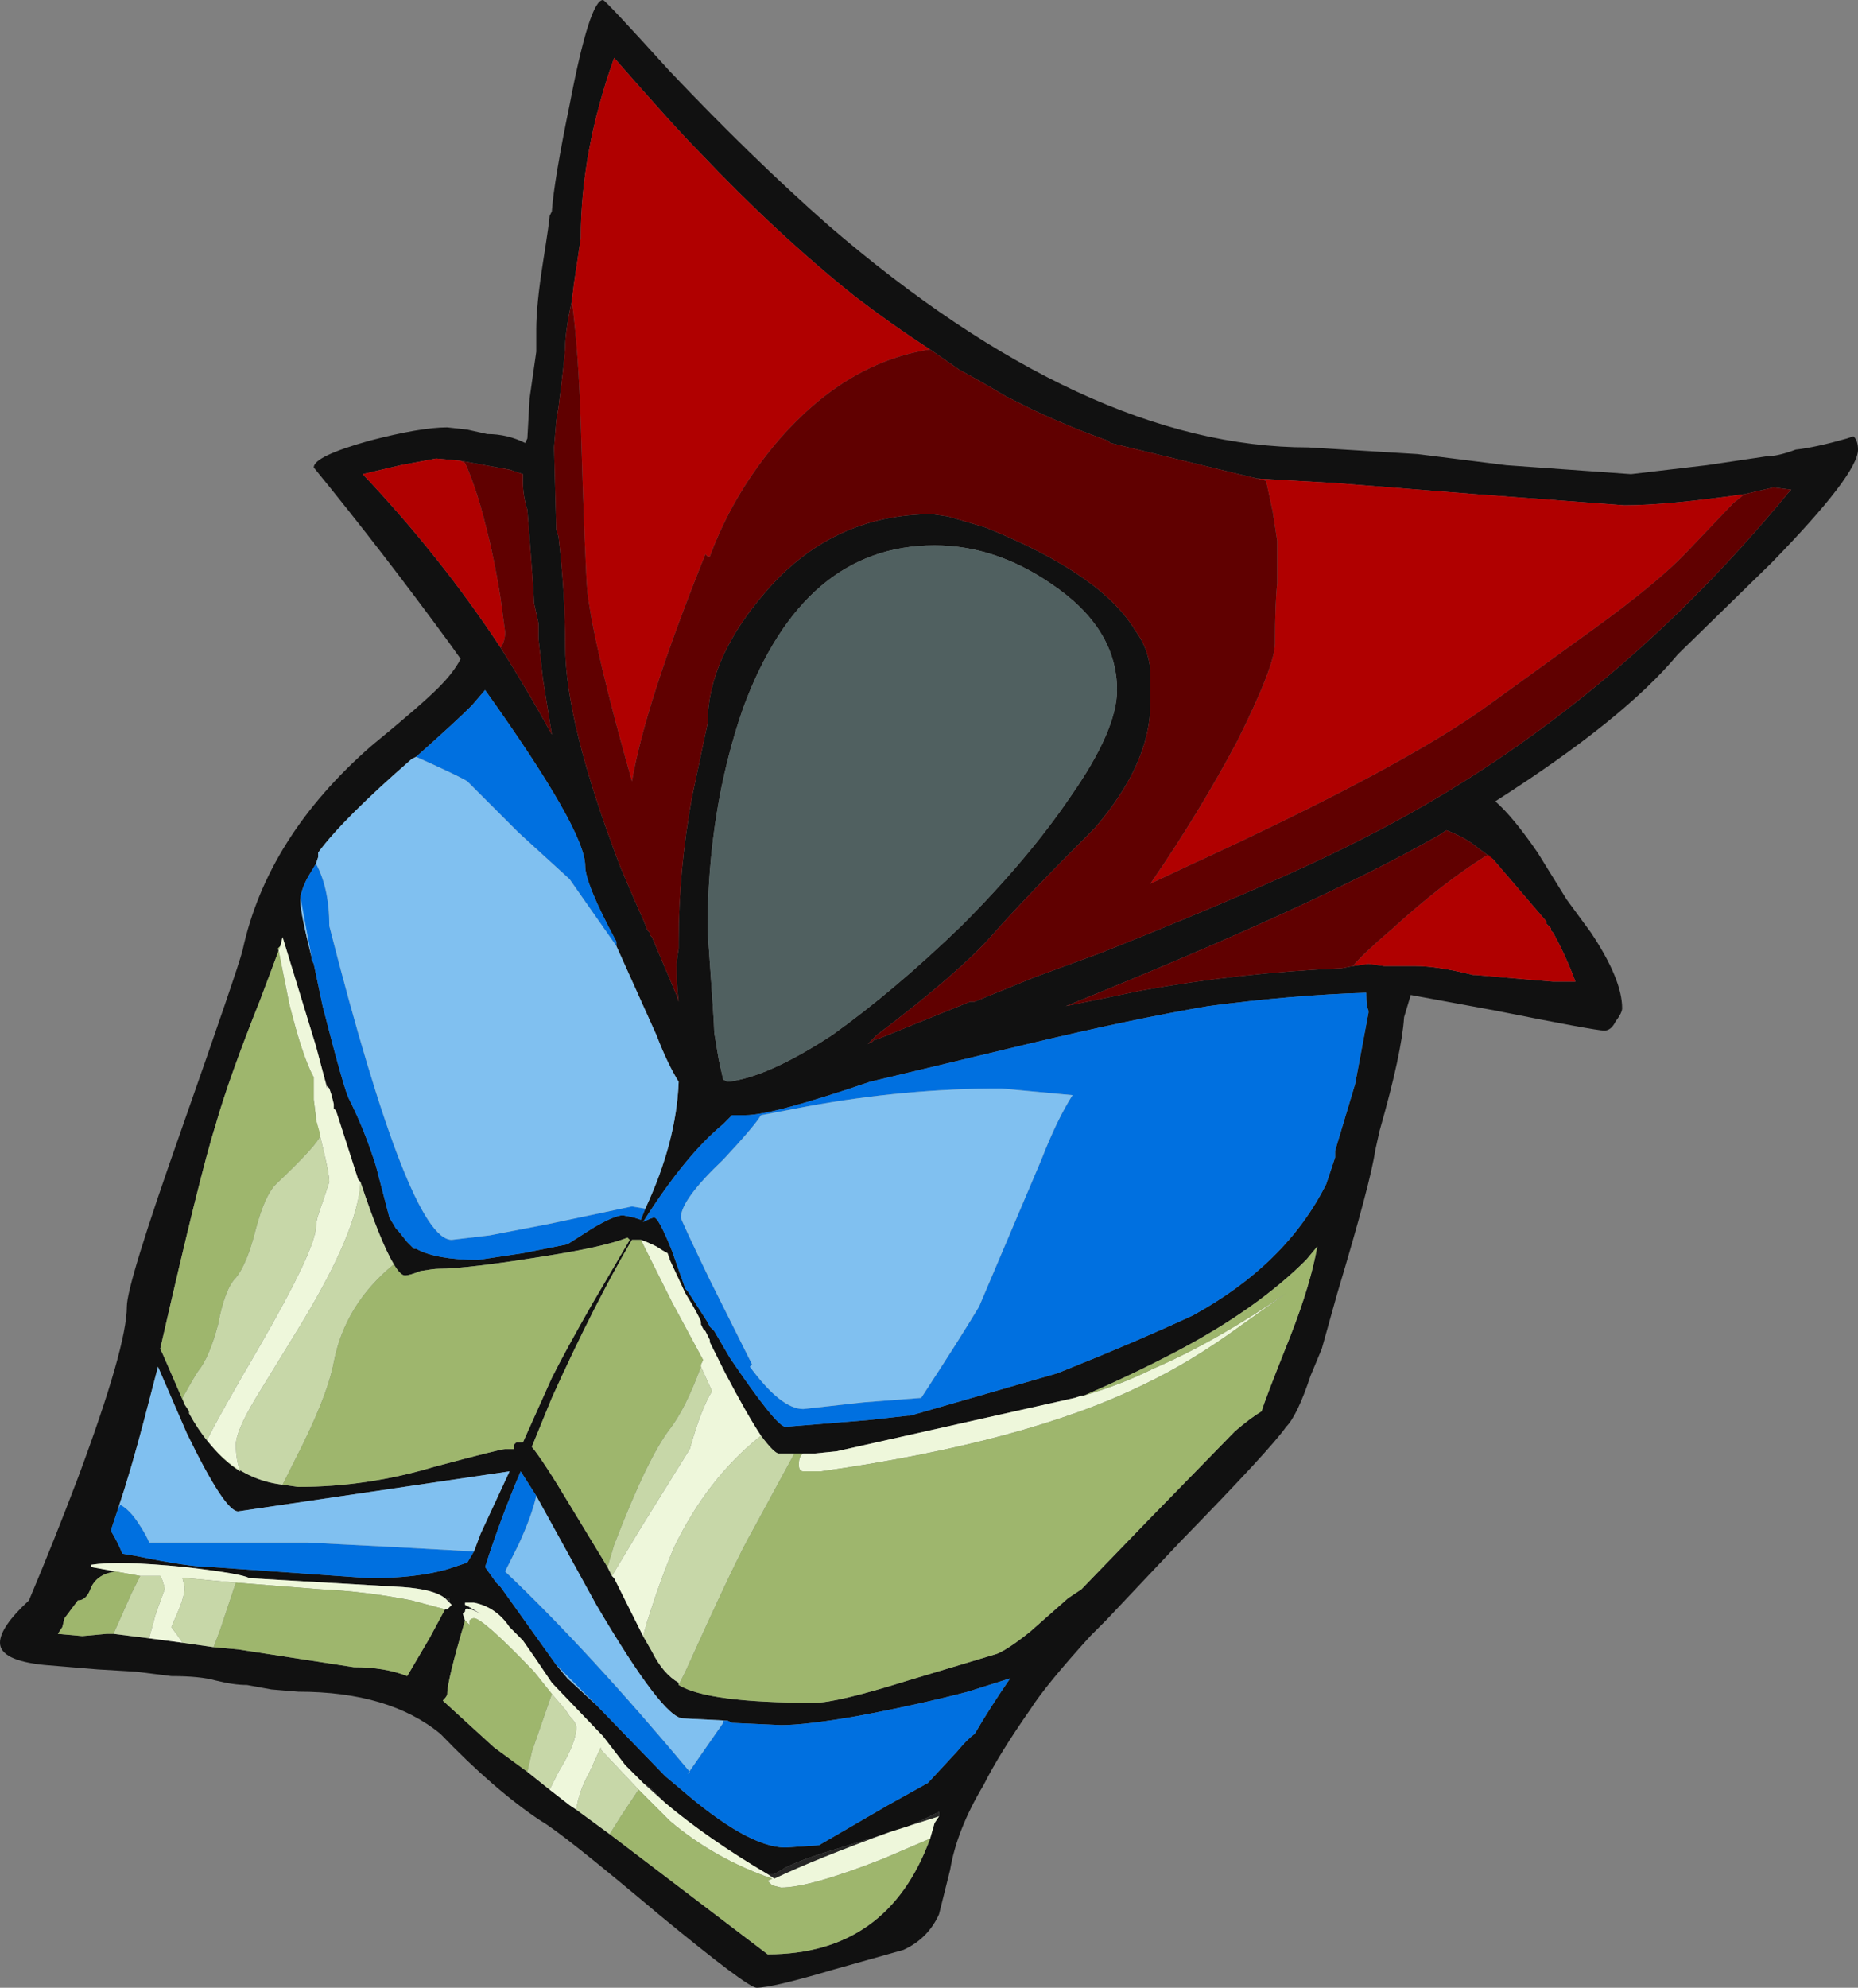 <?xml version="1.0" encoding="UTF-8" standalone="no"?>
<svg xmlns:ffdec="https://www.free-decompiler.com/flash" xmlns:xlink="http://www.w3.org/1999/xlink" ffdec:objectType="shape" height="44.65px" width="41.75px" xmlns="http://www.w3.org/2000/svg">
  <rect width="100%" height="100%" fill="#808080" stroke="none"/>
  <g transform="matrix(1.0, 0.0, 0.0, 1.0, 21.45, 24.9)">
    <path d="M15.2 -14.25 L16.9 -14.45 18.25 -14.65 Q18.5 -14.65 18.9 -14.8 19.35 -14.85 20.05 -15.05 L20.2 -15.1 Q20.3 -15.0 20.3 -14.8 20.3 -14.25 18.35 -12.25 L16.25 -10.2 Q15.05 -8.75 12.15 -6.9 12.55 -6.55 13.1 -5.75 L13.75 -4.7 14.3 -3.95 Q15.0 -2.9 15.0 -2.25 15.0 -2.15 14.85 -1.95 14.75 -1.75 14.6 -1.75 14.4 -1.75 12.15 -2.2 L10.25 -2.55 10.1 -2.05 Q10.05 -1.25 9.55 0.5 L9.45 0.95 Q9.35 1.65 8.6 4.15 L8.25 5.4 8.0 6.0 Q7.7 6.9 7.45 7.15 7.1 7.65 5.1 9.7 L3.4 11.5 3.05 11.85 Q2.05 12.95 1.7 13.5 1.0 14.5 0.65 15.2 0.05 16.2 -0.1 17.1 -0.3 17.9 -0.35 18.1 -0.6 18.65 -1.15 18.9 -1.5 19.0 -2.75 19.35 -4.1 19.75 -4.45 19.75 -4.65 19.75 -6.65 18.1 -8.85 16.25 -9.3 16.0 -10.35 15.3 -11.55 14.05 -12.7 13.1 -14.75 13.1 L-15.35 13.05 -15.9 12.95 Q-16.2 12.95 -16.6 12.85 -16.95 12.75 -17.6 12.75 L-18.4 12.65 -19.25 12.6 -20.45 12.5 Q-21.45 12.4 -21.45 12.0 -21.45 11.65 -20.8 11.05 -20.25 9.75 -19.7 8.3 -18.6 5.35 -18.6 4.45 -18.6 3.95 -17.4 0.55 -16.1 -3.15 -16.0 -3.55 -15.45 -6.1 -13.1 -8.15 -12.0 -9.05 -11.6 -9.45 -11.25 -9.8 -11.1 -10.1 L-11.35 -10.45 Q-12.85 -12.5 -14.4 -14.4 -14.4 -14.65 -13.15 -15.0 -12.0 -15.3 -11.4 -15.3 L-10.95 -15.25 -10.5 -15.15 Q-10.05 -15.15 -9.65 -14.95 L-9.6 -15.05 -9.55 -15.95 -9.4 -17.0 -9.4 -17.5 Q-9.4 -18.05 -9.25 -19.0 -9.1 -19.95 -9.1 -20.05 L-9.05 -20.15 Q-9.0 -20.85 -8.65 -22.55 -8.2 -24.9 -7.9 -24.9 -7.85 -24.9 -6.4 -23.3 -4.55 -21.35 -2.85 -19.85 2.95 -14.85 7.95 -14.85 L10.4 -14.7 12.4 -14.45 15.2 -14.25 M6.8 -14.15 L3.5 -14.95 3.45 -15.0 Q2.6 -15.3 1.75 -15.7 L1.15 -16.0 Q0.65 -16.3 0.1 -16.6 L-0.55 -17.05 Q-1.4 -17.6 -2.25 -18.25 -4.0 -19.65 -5.75 -21.5 -6.25 -22.0 -7.65 -23.6 -8.4 -21.5 -8.4 -19.55 L-8.55 -18.55 -8.6 -18.15 Q-8.75 -17.45 -8.75 -17.1 -8.75 -16.95 -8.9 -15.75 L-8.95 -15.45 -9.0 -14.85 -8.95 -13.0 -8.9 -12.85 Q-8.75 -11.55 -8.75 -10.4 -8.75 -8.65 -7.5 -5.4 L-7.2 -4.7 -7.0 -4.25 -6.9 -4.0 -6.85 -3.95 -6.85 -3.9 -6.8 -3.85 -6.25 -2.55 -6.2 -2.4 Q-6.25 -2.8 -6.25 -3.25 L-6.2 -3.6 -6.2 -3.75 Q-6.2 -5.35 -5.9 -7.0 L-5.55 -8.65 Q-5.55 -10.1 -4.25 -11.6 -2.75 -13.35 -0.5 -13.35 L-0.15 -13.3 0.7 -13.05 Q3.3 -12.0 4.05 -10.75 4.35 -10.35 4.4 -9.85 L4.4 -9.1 Q4.4 -7.75 3.15 -6.3 1.55 -4.7 0.85 -3.9 0.1 -3.05 -1.75 -1.65 L-1.95 -1.45 -1.85 -1.5 -1.8 -1.55 -1.75 -1.55 0.35 -2.4 0.45 -2.4 1.8 -2.95 3.3 -3.5 Q7.2 -5.05 9.15 -6.05 14.6 -8.8 18.75 -13.85 L18.8 -13.9 18.4 -13.95 17.75 -13.8 Q16.0 -13.55 15.05 -13.55 L11.7 -13.8 8.55 -14.05 6.8 -14.15 M2.15 -11.8 Q0.9 -12.65 -0.45 -12.65 -3.4 -12.65 -4.75 -9.0 -5.55 -6.7 -5.55 -4.0 -5.4 -1.9 -5.4 -1.7 L-5.3 -1.1 -5.2 -0.65 -5.1 -0.6 Q-4.2 -0.7 -2.75 -1.65 -1.35 -2.65 0.15 -4.1 1.65 -5.6 2.6 -7.0 3.65 -8.5 3.65 -9.4 3.65 -10.8 2.15 -11.8 M-6.0 4.1 L-5.55 4.8 -5.5 4.9 -5.4 5.0 -5.05 5.6 Q-4.0 7.15 -3.8 7.15 L-1.95 7.0 -1.05 6.9 -1.0 6.9 2.3 5.95 2.55 5.85 Q4.05 5.25 5.35 4.65 7.45 3.5 8.35 1.7 L8.55 1.1 8.55 0.95 9.0 -0.55 9.3 -2.15 9.3 -2.2 Q9.25 -2.3 9.25 -2.55 L9.25 -2.6 Q7.6 -2.55 5.7 -2.3 3.95 -2.0 1.65 -1.45 L-1.9 -0.6 Q-4.1 0.15 -4.7 0.15 L-5.0 0.15 -5.2 0.35 Q-6.05 1.05 -7.0 2.55 -6.8 2.45 -6.75 2.45 -6.65 2.45 -6.35 3.2 L-6.05 4.05 -6.0 4.1 M12.1 -5.6 L11.7 -5.9 Q11.45 -6.1 11.05 -6.25 L10.9 -6.15 Q8.2 -4.6 2.5 -2.3 L4.2 -2.65 Q6.4 -3.05 8.7 -3.15 L8.95 -3.2 9.3 -3.25 9.65 -3.2 10.35 -3.2 Q10.85 -3.2 11.65 -3.0 L11.7 -3.0 12.85 -2.9 13.45 -2.85 13.95 -2.85 Q13.75 -3.4 13.45 -3.95 L13.4 -4.0 13.4 -4.05 13.3 -4.15 13.3 -4.2 12.1 -5.6 M-6.2 12.95 Q-5.55 13.35 -3.15 13.35 -2.65 13.35 -1.05 12.85 L0.95 12.25 Q1.2 12.15 1.7 11.75 L2.55 11.0 Q2.7 10.9 2.85 10.8 L4.3 9.3 6.3 7.25 Q6.65 6.95 6.9 6.8 6.95 6.6 7.55 5.1 8.0 3.95 8.15 3.1 L7.9 3.4 Q6.8 4.5 5.0 5.45 3.95 6.0 2.9 6.45 L2.85 6.45 2.7 6.5 -2.65 7.7 -3.15 7.75 -3.3 7.75 -3.6 7.75 -3.95 7.75 Q-4.05 7.75 -4.35 7.35 -4.65 6.9 -5.15 5.95 L-5.5 5.25 -5.5 5.2 -5.6 5.0 -5.65 4.95 -5.7 4.85 -5.7 4.8 Q-5.7 4.75 -5.9 4.4 L-6.05 4.15 -6.4 3.4 -6.4 3.35 -6.45 3.25 Q-6.55 3.2 -6.7 3.1 -6.9 3.0 -7.05 2.95 L-7.25 2.95 Q-8.1 4.4 -9.05 6.5 L-9.5 7.6 Q-9.25 7.9 -8.65 8.9 L-7.8 10.3 -7.7 10.5 -7.65 10.55 -7.0 11.85 -6.8 12.2 Q-6.55 12.7 -6.2 12.9 L-6.2 12.95 M-8.05 13.4 L-6.5 15.0 -6.2 15.25 Q-4.65 16.6 -3.8 16.6 L-3.05 16.55 -1.5 15.65 -0.6 15.15 0.05 14.45 Q0.3 14.15 0.45 14.05 0.8 13.45 1.25 12.8 L0.3 13.1 Q-0.85 13.4 -2.2 13.65 -3.35 13.85 -3.9 13.85 L-5.0 13.8 -5.1 13.75 -6.1 13.7 Q-6.55 13.7 -8.05 11.15 L-9.4 8.7 -9.75 8.15 Q-10.2 9.2 -10.55 10.3 L-10.3 10.65 -10.2 10.75 -8.95 12.5 -8.7 12.8 -8.05 13.4 M-11.1 -14.55 L-11.65 -14.6 -12.45 -14.45 -13.3 -14.25 Q-11.55 -12.4 -10.2 -10.35 -9.6 -9.4 -9.05 -8.4 L-9.25 -9.65 -9.35 -10.55 -9.35 -10.9 -9.45 -11.35 Q-9.45 -11.55 -9.6 -13.45 -9.7 -13.75 -9.7 -14.1 L-9.7 -14.25 -10.0 -14.35 -11.1 -14.55 M-12.1 -7.9 L-12.2 -7.85 Q-13.75 -6.5 -14.3 -5.75 L-14.3 -5.65 -14.35 -5.5 -14.5 -5.25 Q-14.65 -5.0 -14.7 -4.75 L-14.7 -4.65 Q-14.7 -4.4 -14.45 -3.4 L-14.45 -3.35 -14.4 -3.25 -14.2 -2.3 Q-13.7 -0.35 -13.6 -0.2 -13.25 0.5 -13.0 1.3 L-12.7 2.45 -12.55 2.7 -12.5 2.75 -12.3 3.0 -12.15 3.15 -12.1 3.15 Q-11.65 3.4 -10.7 3.4 L-9.7 3.25 -8.7 3.05 -8.15 2.7 Q-7.65 2.4 -7.45 2.4 L-7.2 2.45 -7.05 2.5 -6.95 2.25 Q-6.25 0.75 -6.2 -0.6 -6.45 -1.0 -6.7 -1.65 L-7.6 -3.65 -7.6 -3.75 Q-8.3 -5.05 -8.3 -5.45 -8.3 -6.25 -10.55 -9.4 L-10.85 -9.05 Q-11.2 -8.7 -12.1 -7.9 M-14.15 -0.65 L-14.35 -1.4 -15.1 -3.85 -15.15 -3.65 -15.6 -2.45 Q-16.3 -0.7 -16.6 0.35 -16.95 1.45 -17.85 5.4 L-17.8 5.5 -17.3 6.65 -17.2 6.8 -17.2 6.85 Q-16.4 8.3 -15.1 8.45 L-14.75 8.5 Q-13.2 8.5 -11.7 8.05 -10.2 7.65 -10.1 7.65 L-9.9 7.65 -9.9 7.55 -9.85 7.5 -9.7 7.5 -9.05 6.05 Q-8.75 5.45 -8.15 4.4 L-7.3 2.95 -7.35 2.9 Q-7.85 3.1 -9.1 3.3 -10.95 3.6 -11.6 3.6 -11.7 3.6 -12.0 3.65 -12.25 3.75 -12.35 3.75 -12.45 3.75 -12.6 3.5 -12.9 3.0 -13.35 1.65 L-13.4 1.6 -13.85 0.2 -13.9 0.05 -13.95 0.0 -13.95 -0.1 -14.0 -0.3 -14.05 -0.45 -14.1 -0.5 -14.15 -0.65 M-10.8 9.95 L-10.65 9.55 -10.0 8.15 -16.1 9.05 Q-16.4 9.05 -17.25 7.3 L-17.9 5.8 -18.2 6.95 Q-18.5 8.1 -18.8 9.0 L-18.95 9.45 -18.95 9.5 Q-18.8 9.75 -18.7 10.0 L-18.4 10.05 Q-17.2 10.3 -16.7 10.3 L-13.15 10.55 Q-12.1 10.55 -11.4 10.35 L-10.95 10.2 -10.8 9.95 M-7.4 14.75 L-7.9 14.1 -9.05 12.9 Q-9.45 12.3 -9.7 11.95 -9.85 11.8 -10.0 11.65 -10.3 11.2 -10.8 11.1 L-10.85 11.1 -11.0 11.1 -11.0 11.15 -10.9 11.2 -10.9 11.25 Q-11.0 11.2 -11.0 11.3 L-11.05 11.35 -11.0 11.5 Q-11.4 12.85 -11.4 13.15 -11.4 13.2 -11.5 13.3 L-10.35 14.35 -9.6 14.9 -9.1 15.3 -8.65 15.65 -8.5 15.75 -7.75 16.3 -4.2 19.0 Q-1.5 19.0 -0.55 16.4 L-0.45 16.05 -0.35 15.9 -0.35 15.8 Q-0.65 15.95 -1.1 16.15 L-2.55 16.6 Q-3.4 16.85 -3.8 17.05 L-4.05 17.2 -4.2 17.2 Q-5.55 16.4 -6.5 15.6 L-6.85 15.25 -7.0 15.15 -7.4 14.75 M-11.35 11.1 L-11.35 11.0 -11.45 11.0 Q-11.7 10.8 -12.4 10.75 L-15.85 10.55 Q-16.0 10.45 -17.3 10.3 -18.8 10.15 -19.4 10.25 L-19.4 10.3 -18.85 10.4 Q-19.25 10.45 -19.4 10.75 -19.5 11.05 -19.7 11.05 L-20.0 11.45 -20.05 11.65 -20.15 11.8 -19.6 11.85 -19.05 11.8 -18.9 11.8 -18.1 11.9 -17.35 12.0 -16.65 12.1 -16.1 12.15 -13.5 12.55 Q-12.8 12.55 -12.3 12.75 L-11.8 11.9 -11.45 11.25 -11.4 11.25 -11.3 11.15 -11.35 11.1" fill="#111111" fill-rule="evenodd" stroke="none"/>
    <path d="M-6.45 3.25 L-6.4 3.35 -6.4 3.4 -6.45 3.25 M-7.0 15.15 L-6.85 15.25 -6.5 15.6 -7.0 15.15 M-4.2 17.2 L-4.05 17.2 -3.8 17.05 Q-3.4 16.85 -2.55 16.6 L-1.1 16.15 Q-0.65 15.95 -0.35 15.8 L-0.35 15.9 -1.45 16.25 Q-3.1 16.85 -4.05 17.3 L-4.2 17.2 M-10.9 11.25 L-10.9 11.2 -10.65 11.35 -10.75 11.3 Q-10.85 11.25 -10.9 11.25 M-10.85 11.1 L-10.8 11.1 -10.85 11.1 M-11.45 11.0 L-11.35 11.0 -11.35 11.1 -11.45 11.0" fill="#262626" fill-rule="evenodd" stroke="none"/>
    <path d="M-14.1 -0.5 L-14.1 -0.45 -14.15 -0.65 -14.1 -0.5 M-7.4 14.75 L-7.0 15.15 -7.4 14.75" fill="#333333" fill-rule="evenodd" stroke="none"/>
    <path d="M1.05 -0.45 Q-1.1 -0.45 -3.3 -0.05 L-4.35 0.15 Q-4.5 0.4 -5.2 1.15 -6.15 2.05 -6.15 2.45 -6.15 2.5 -5.5 3.85 L-4.55 5.75 -4.6 5.8 Q-3.9 6.75 -3.4 6.75 L-2.05 6.6 -0.75 6.5 Q0.1 5.2 0.55 4.45 L1.95 1.15 Q2.3 0.25 2.65 -0.3 L1.05 -0.45 M-6.05 4.05 L-6.35 3.2 Q-6.65 2.45 -6.75 2.45 -6.8 2.45 -7.0 2.55 -6.05 1.05 -5.2 0.35 L-5.0 0.15 -4.7 0.15 Q-4.1 0.15 -1.9 -0.6 L1.65 -1.45 Q3.95 -2.0 5.7 -2.3 7.6 -2.55 9.25 -2.6 L9.25 -2.55 Q9.25 -2.3 9.3 -2.2 L9.3 -2.15 9.0 -0.55 8.55 0.95 8.55 1.1 8.35 1.7 Q7.45 3.5 5.35 4.65 4.05 5.25 2.55 5.85 L2.3 5.95 -1.0 6.9 -1.05 6.9 -1.95 7.0 -3.8 7.15 Q-4.0 7.15 -5.05 5.6 L-5.4 5.0 -5.5 4.9 -5.55 4.8 -6.0 4.1 -6.05 4.05 M-5.1 13.75 L-5.0 13.8 -3.9 13.85 Q-3.35 13.85 -2.2 13.65 -0.85 13.4 0.3 13.1 L1.25 12.8 Q0.8 13.45 0.45 14.05 0.3 14.15 0.05 14.45 L-0.6 15.15 -1.5 15.65 -3.05 16.55 -3.8 16.6 Q-4.65 16.6 -6.2 15.25 L-6.5 15.0 -8.05 13.4 -8.95 12.5 -10.2 10.75 -10.3 10.65 -10.55 10.3 Q-10.2 9.2 -9.75 8.15 L-9.4 8.7 Q-9.5 9.15 -9.8 9.8 L-10.1 10.4 Q-8.25 12.15 -5.95 14.9 L-6.0 14.95 -5.2 13.8 -5.2 13.75 -5.1 13.75 M-14.35 -5.5 Q-14.05 -4.95 -14.05 -4.1 -12.25 2.95 -11.3 2.95 L-10.45 2.85 -9.15 2.6 -7.25 2.2 -6.95 2.25 -7.05 2.5 -7.2 2.45 -7.45 2.4 Q-7.65 2.4 -8.15 2.7 L-8.7 3.05 -9.7 3.25 -10.7 3.4 Q-11.65 3.4 -12.1 3.15 L-12.15 3.15 -12.3 3.0 -12.5 2.75 -12.55 2.7 -12.7 2.45 -13.0 1.3 Q-13.25 0.5 -13.6 -0.2 -13.7 -0.35 -14.2 -2.3 L-14.4 -3.25 -14.45 -3.35 -14.45 -3.4 -14.7 -4.75 Q-14.65 -5.0 -14.5 -5.25 L-14.35 -5.5 M-7.6 -3.65 L-8.65 -5.15 -9.8 -6.2 -10.95 -7.35 Q-11.1 -7.45 -12.1 -7.9 -11.2 -8.7 -10.85 -9.05 L-10.55 -9.4 Q-8.3 -6.25 -8.3 -5.45 -8.3 -5.05 -7.6 -3.75 L-7.6 -3.65 M-10.8 9.95 L-10.95 10.2 -11.4 10.35 Q-12.1 10.55 -13.15 10.55 L-16.7 10.3 Q-17.2 10.3 -18.4 10.05 L-18.7 10.0 Q-18.8 9.75 -18.95 9.5 L-18.95 9.45 -18.8 9.0 -18.75 8.9 Q-18.55 9.0 -18.35 9.3 -18.15 9.6 -18.1 9.75 L-14.55 9.75 -12.6 9.85 -10.8 9.95" fill="#0070e0" fill-rule="evenodd" stroke="none"/>
    <path d="M0.35 -2.4 L0.45 -2.4 0.35 -2.4 M1.05 -0.45 L2.65 -0.3 Q2.3 0.25 1.95 1.15 L0.55 4.45 Q0.1 5.2 -0.75 6.5 L-2.05 6.6 -3.4 6.75 Q-3.9 6.75 -4.6 5.8 L-4.55 5.75 -5.5 3.85 Q-6.15 2.5 -6.15 2.45 -6.15 2.05 -5.2 1.15 -4.5 0.4 -4.35 0.15 L-3.3 -0.05 Q-1.1 -0.45 1.05 -0.45 M-6.0 4.1 L-6.05 4.05 -6.0 4.1 M-5.1 13.75 L-5.2 13.75 -5.2 13.8 -6.0 14.95 -5.95 14.9 Q-8.25 12.15 -10.1 10.4 L-9.8 9.8 Q-9.5 9.15 -9.4 8.7 L-8.05 11.15 Q-6.55 13.7 -6.1 13.7 L-5.1 13.75 M-8.95 12.5 L-8.05 13.4 -8.7 12.8 -8.95 12.5 M-14.35 -5.5 L-14.3 -5.65 -14.3 -5.75 Q-13.75 -6.5 -12.2 -7.85 L-12.1 -7.9 Q-11.1 -7.45 -10.95 -7.35 L-9.8 -6.2 -8.65 -5.15 -7.6 -3.65 -6.7 -1.65 Q-6.45 -1.0 -6.2 -0.6 -6.25 0.75 -6.95 2.25 L-7.25 2.2 -9.15 2.6 -10.45 2.85 -11.3 2.95 Q-12.25 2.95 -14.05 -4.1 -14.05 -4.95 -14.35 -5.5 M-14.7 -4.75 L-14.45 -3.4 Q-14.7 -4.4 -14.7 -4.65 L-14.7 -4.75 M-18.8 9.0 Q-18.5 8.1 -18.2 6.95 L-17.9 5.8 -17.25 7.3 Q-16.4 9.05 -16.1 9.05 L-10.0 8.15 -10.65 9.55 -10.8 9.95 -12.6 9.85 -14.55 9.75 -18.1 9.75 Q-18.15 9.6 -18.35 9.3 -18.55 9.0 -18.75 8.9 L-18.8 9.0" fill="#80c0f0" fill-rule="evenodd" stroke="none"/>
    <path d="M2.9 6.45 Q3.75 6.2 4.45 5.85 5.85 5.25 7.45 4.15 L6.4 4.9 Q5.3 5.7 4.25 6.2 1.6 7.5 -3.0 8.15 L-3.4 8.15 Q-3.5 8.15 -3.5 8.0 -3.5 7.8 -3.4 7.75 L-3.3 7.75 -3.15 7.75 -2.65 7.7 2.7 6.5 2.85 6.45 2.9 6.45 M-7.0 11.85 L-7.65 10.55 -7.7 10.5 -7.1 9.5 -5.95 7.65 Q-5.7 6.75 -5.45 6.35 L-5.7 5.8 -5.7 5.75 -5.65 5.65 -6.35 4.35 -7.05 2.95 Q-6.9 3.0 -6.7 3.1 -6.55 3.2 -6.45 3.25 L-6.4 3.4 -6.05 4.15 -5.9 4.4 Q-5.7 4.75 -5.7 4.8 L-5.7 4.85 -5.65 4.95 -5.6 5.0 -5.5 5.2 -5.5 5.25 -5.15 5.95 Q-4.65 6.9 -4.35 7.35 -5.55 8.3 -6.3 9.85 -6.6 10.55 -6.9 11.5 L-7.0 11.85 M-15.15 -3.65 L-15.1 -3.85 -14.35 -1.4 -14.15 -0.65 -14.1 -0.45 -14.1 -0.5 -14.05 -0.45 -14.0 -0.3 -13.95 -0.1 -13.95 0.0 -13.9 0.05 -13.85 0.2 -13.4 1.6 -13.35 1.65 Q-13.4 2.75 -14.75 4.95 L-15.7 6.5 Q-16.15 7.25 -16.15 7.55 -16.15 7.9 -16.05 8.15 -16.45 7.9 -16.8 7.45 -16.5 6.85 -15.65 5.4 -14.35 3.15 -14.35 2.65 -14.35 2.5 -14.2 2.1 L-14.05 1.65 Q-14.05 1.45 -14.25 0.65 L-14.35 0.25 -14.35 0.2 -14.4 -0.2 -14.4 -0.7 Q-14.65 -1.15 -14.95 -2.35 L-15.2 -3.6 -15.15 -3.65 M-10.8 11.1 Q-10.3 11.2 -10.0 11.65 -9.85 11.8 -9.7 11.95 -9.45 12.3 -9.05 12.9 L-7.9 14.1 -7.4 14.75 -7.0 15.15 -6.5 15.6 Q-5.55 16.4 -4.2 17.2 L-4.05 17.3 Q-3.1 16.85 -1.45 16.25 L-0.35 15.9 -0.45 16.05 -0.55 16.4 -1.6 16.85 Q-3.25 17.5 -3.9 17.5 L-4.1 17.45 -4.2 17.35 -4.1 17.3 Q-5.4 16.85 -6.4 16.0 L-7.1 15.3 -7.95 14.4 -7.95 14.35 -8.2 14.9 Q-8.45 15.35 -8.5 15.75 L-8.65 15.65 -9.1 15.3 -8.9 14.9 Q-8.5 14.25 -8.5 13.9 -8.5 13.8 -8.65 13.65 L-8.75 13.5 -9.05 13.15 -9.45 12.65 Q-10.6 11.45 -10.8 11.45 -10.85 11.45 -10.9 11.5 L-10.9 11.6 -11.0 11.5 -11.05 11.35 -11.0 11.3 Q-11.0 11.2 -10.9 11.25 -10.85 11.25 -10.75 11.3 L-10.65 11.35 -10.9 11.2 -11.0 11.15 -11.0 11.1 -10.85 11.1 -10.8 11.1 M-11.35 11.1 L-11.3 11.15 -11.4 11.25 -11.45 11.25 -12.2 11.05 Q-13.2 10.85 -14.25 10.8 L-16.15 10.65 -17.25 10.55 -17.35 10.55 -17.3 10.75 Q-17.3 10.95 -17.45 11.3 L-17.6 11.65 -17.45 11.85 -17.35 12.0 -18.1 11.9 -17.95 11.35 -17.75 10.8 Q-17.75 10.75 -17.8 10.6 L-17.85 10.5 -18.3 10.5 -18.85 10.4 -19.4 10.3 -19.4 10.25 Q-18.8 10.15 -17.3 10.3 -16.0 10.45 -15.85 10.55 L-12.4 10.75 Q-11.7 10.8 -11.45 11.0 L-11.35 11.1" fill="#eef7db" fill-rule="evenodd" stroke="none"/>
    <path d="M-3.6 7.75 L-4.55 9.5 Q-4.9 10.1 -6.05 12.65 L-6.2 12.95 -6.2 12.9 Q-6.55 12.7 -6.8 12.2 L-7.0 11.85 -6.9 11.5 Q-6.6 10.55 -6.3 9.85 -5.55 8.3 -4.35 7.35 -4.05 7.75 -3.95 7.75 L-3.6 7.75 M-7.7 10.5 L-7.8 10.3 -7.65 9.8 Q-6.9 7.85 -6.4 7.2 -6.05 6.75 -5.7 5.8 L-5.45 6.35 Q-5.7 6.75 -5.95 7.65 L-7.1 9.5 -7.7 10.5 M-14.35 0.25 L-14.25 0.65 Q-14.05 1.45 -14.05 1.65 L-14.2 2.1 Q-14.35 2.5 -14.35 2.65 -14.35 3.15 -15.65 5.4 -16.5 6.85 -16.8 7.45 -16.45 7.9 -16.05 8.15 -16.15 7.9 -16.15 7.55 -16.15 7.25 -15.7 6.5 L-14.75 4.95 Q-13.4 2.75 -13.35 1.65 -12.9 3.0 -12.6 3.5 -13.7 4.4 -13.95 5.7 -14.1 6.5 -14.85 7.95 L-15.1 8.45 Q-16.4 8.3 -17.2 6.85 L-17.2 6.8 -17.3 6.65 -17.35 6.5 Q-17.1 6.05 -17.0 5.9 -16.75 5.6 -16.55 4.85 -16.4 4.05 -16.15 3.8 -15.9 3.5 -15.7 2.7 -15.5 1.95 -15.25 1.7 -14.3 0.8 -14.25 0.6 L-14.35 0.25 M-7.75 16.3 L-8.5 15.75 Q-8.45 15.35 -8.2 14.9 L-7.95 14.35 -7.95 14.4 -7.1 15.3 -7.5 15.9 -7.75 16.3 M-9.1 15.3 L-9.6 14.9 -9.5 14.45 -9.05 13.15 -8.75 13.5 -8.65 13.65 Q-8.5 13.8 -8.5 13.9 -8.5 14.25 -8.9 14.9 L-9.1 15.3 M-16.65 12.1 L-17.35 12.0 -17.45 11.85 -17.6 11.65 -17.45 11.3 Q-17.3 10.95 -17.3 10.75 L-17.35 10.55 -17.25 10.55 -16.15 10.65 -16.5 11.7 -16.65 12.1 M-18.1 11.9 L-18.9 11.8 -18.5 10.9 -18.3 10.5 -17.85 10.5 -17.8 10.6 Q-17.75 10.75 -17.75 10.8 L-17.95 11.35 -18.1 11.9" fill="#c7d7a8" fill-rule="evenodd" stroke="none"/>
    <path d="M2.9 6.45 Q3.95 6.0 5.0 5.45 6.8 4.5 7.9 3.4 L8.15 3.1 Q8.0 3.95 7.55 5.1 6.95 6.6 6.9 6.8 6.65 6.95 6.3 7.25 L4.3 9.3 2.85 10.8 Q2.7 10.9 2.55 11.0 L1.7 11.75 Q1.2 12.15 0.95 12.25 L-1.05 12.85 Q-2.65 13.35 -3.15 13.35 -5.55 13.35 -6.2 12.95 L-6.05 12.65 Q-4.9 10.1 -4.55 9.5 L-3.6 7.75 -3.3 7.75 -3.4 7.75 Q-3.5 7.8 -3.5 8.0 -3.5 8.15 -3.4 8.15 L-3.0 8.15 Q1.6 7.5 4.25 6.2 5.3 5.7 6.4 4.9 L7.45 4.15 Q5.85 5.25 4.45 5.85 3.75 6.2 2.9 6.45 M-7.8 10.3 L-8.65 8.9 Q-9.25 7.9 -9.5 7.6 L-9.05 6.5 Q-8.1 4.4 -7.25 2.95 L-7.05 2.95 -6.35 4.35 -5.65 5.65 -5.7 5.75 -5.7 5.8 Q-6.05 6.75 -6.4 7.2 -6.9 7.85 -7.65 9.8 L-7.8 10.3 M-15.15 -3.65 L-15.2 -3.6 -14.95 -2.35 Q-14.65 -1.15 -14.4 -0.7 L-14.4 -0.2 -14.35 0.2 -14.35 0.25 -14.25 0.6 Q-14.3 0.8 -15.25 1.7 -15.5 1.95 -15.7 2.7 -15.9 3.5 -16.15 3.8 -16.4 4.05 -16.55 4.85 -16.75 5.6 -17.0 5.9 -17.1 6.05 -17.35 6.5 L-17.3 6.65 -17.8 5.5 -17.85 5.4 Q-16.95 1.45 -16.6 0.35 -16.3 -0.7 -15.6 -2.45 L-15.15 -3.65 M-12.6 3.5 Q-12.45 3.75 -12.35 3.75 -12.25 3.75 -12.0 3.65 -11.7 3.6 -11.6 3.6 -10.95 3.6 -9.1 3.3 -7.85 3.1 -7.35 2.9 L-7.3 2.95 -8.15 4.4 Q-8.75 5.45 -9.05 6.05 L-9.7 7.5 -9.85 7.5 -9.9 7.55 -9.9 7.65 -10.1 7.65 Q-10.2 7.65 -11.7 8.05 -13.2 8.5 -14.75 8.5 L-15.1 8.45 -14.85 7.95 Q-14.1 6.5 -13.95 5.7 -13.7 4.4 -12.6 3.5 M-0.55 16.4 Q-1.5 19.0 -4.2 19.0 L-7.75 16.3 -7.5 15.9 -7.1 15.3 -6.4 16.0 Q-5.4 16.85 -4.1 17.3 L-4.2 17.35 -4.1 17.45 -3.9 17.5 Q-3.25 17.5 -1.6 16.85 L-0.55 16.4 M-9.6 14.9 L-10.35 14.35 -11.5 13.3 Q-11.4 13.2 -11.4 13.15 -11.4 12.85 -11.0 11.5 L-10.9 11.6 -10.9 11.5 Q-10.85 11.45 -10.8 11.45 -10.6 11.45 -9.45 12.65 L-9.05 13.15 -9.5 14.45 -9.6 14.9 M-11.45 11.25 L-11.8 11.9 -12.3 12.75 Q-12.8 12.55 -13.5 12.55 L-16.1 12.15 -16.65 12.1 -16.5 11.7 -16.15 10.65 -14.25 10.8 Q-13.2 10.85 -12.2 11.05 L-11.45 11.25 M-18.9 11.8 L-19.05 11.8 -19.6 11.85 -20.15 11.8 -20.05 11.65 -20.0 11.45 -19.7 11.05 Q-19.5 11.05 -19.4 10.75 -19.25 10.45 -18.85 10.4 L-18.3 10.5 -18.5 10.9 -18.9 11.8" fill="#9eb66d" fill-rule="evenodd" stroke="none"/>
    <path d="M2.15 -11.8 Q3.65 -10.8 3.65 -9.4 3.65 -8.5 2.6 -7.0 1.65 -5.6 0.15 -4.1 -1.35 -2.65 -2.75 -1.65 -4.2 -0.7 -5.1 -0.6 L-5.2 -0.65 -5.3 -1.1 -5.4 -1.7 Q-5.4 -1.9 -5.55 -4.0 -5.55 -6.7 -4.75 -9.0 -3.4 -12.65 -0.45 -12.65 0.9 -12.65 2.15 -11.8" fill="#506060" fill-rule="evenodd" stroke="none"/>
    <path d="M-0.55 -17.05 Q-2.5 -16.75 -4.05 -14.9 -5.0 -13.75 -5.5 -12.4 L-5.55 -12.4 -5.6 -12.45 Q-6.95 -9.1 -7.25 -7.35 -8.1 -10.35 -8.25 -11.6 -8.3 -12.1 -8.4 -15.4 -8.45 -17.0 -8.6 -18.15 L-8.55 -18.55 -8.4 -19.55 Q-8.4 -21.5 -7.65 -23.6 -6.25 -22.0 -5.75 -21.5 -4.0 -19.65 -2.25 -18.25 -1.4 -17.6 -0.55 -17.05 M17.75 -13.8 L17.5 -13.6 16.5 -12.55 Q15.85 -11.85 14.4 -10.8 L12.05 -9.1 Q10.15 -7.7 5.25 -5.45 L4.4 -5.05 Q5.5 -6.65 6.35 -8.25 7.2 -9.95 7.2 -10.45 7.2 -11.35 7.25 -11.8 L7.25 -12.75 7.15 -13.4 7.0 -14.1 6.8 -14.15 8.55 -14.05 11.7 -13.8 15.05 -13.55 Q16.0 -13.55 17.75 -13.8 M8.95 -3.2 Q9.15 -3.45 9.85 -4.05 10.95 -5.05 11.9 -5.65 L12.0 -5.7 12.1 -5.6 13.3 -4.2 13.3 -4.15 13.4 -4.05 13.4 -4.0 13.45 -3.95 Q13.75 -3.4 13.95 -2.85 L13.45 -2.85 12.85 -2.9 11.7 -3.0 11.65 -3.0 Q10.85 -3.2 10.35 -3.2 L9.65 -3.2 9.3 -3.25 8.95 -3.2 M-11.1 -14.55 L-11.0 -14.5 Q-10.75 -13.95 -10.55 -13.15 -10.35 -12.4 -10.2 -11.45 L-10.1 -10.7 Q-10.1 -10.5 -10.2 -10.35 -11.55 -12.4 -13.3 -14.25 L-12.45 -14.45 -11.65 -14.6 -11.1 -14.55" fill="#b00000" fill-rule="evenodd" stroke="none"/>
    <path d="M-0.55 -17.05 L0.1 -16.6 Q0.65 -16.3 1.15 -16.0 L1.75 -15.7 Q2.6 -15.3 3.45 -15.0 L3.5 -14.95 6.8 -14.15 7.0 -14.1 7.15 -13.4 7.25 -12.75 7.25 -11.8 Q7.2 -11.35 7.2 -10.45 7.2 -9.95 6.35 -8.25 5.5 -6.65 4.4 -5.05 L5.25 -5.45 Q10.15 -7.7 12.05 -9.1 L14.4 -10.8 Q15.85 -11.85 16.5 -12.55 L17.5 -13.6 17.75 -13.8 18.4 -13.95 18.8 -13.9 18.75 -13.85 Q14.6 -8.8 9.15 -6.05 7.2 -5.05 3.3 -3.5 L1.8 -2.95 0.45 -2.4 0.35 -2.4 -1.75 -1.55 -1.8 -1.55 -1.85 -1.5 -1.95 -1.45 -1.75 -1.65 Q0.1 -3.05 0.85 -3.9 1.55 -4.7 3.15 -6.3 4.4 -7.75 4.4 -9.1 L4.4 -9.85 Q4.35 -10.35 4.05 -10.75 3.3 -12.0 0.7 -13.05 L-0.15 -13.3 -0.5 -13.35 Q-2.75 -13.35 -4.25 -11.6 -5.55 -10.1 -5.55 -8.65 L-5.9 -7.0 Q-6.2 -5.35 -6.2 -3.75 L-6.2 -3.6 -6.25 -3.25 Q-6.25 -2.8 -6.2 -2.4 L-6.25 -2.55 -6.8 -3.85 -6.85 -3.9 -6.85 -3.95 -6.9 -4.0 -7.0 -4.25 -7.2 -4.7 -7.5 -5.4 Q-8.75 -8.65 -8.75 -10.4 -8.75 -11.55 -8.9 -12.85 L-8.95 -13.0 -9.0 -14.85 -8.95 -15.45 -8.9 -15.75 Q-8.75 -16.95 -8.75 -17.1 -8.75 -17.45 -8.6 -18.15 -8.45 -17.0 -8.4 -15.4 -8.3 -12.1 -8.25 -11.6 -8.1 -10.35 -7.25 -7.35 -6.95 -9.1 -5.6 -12.45 L-5.55 -12.4 -5.5 -12.4 Q-5.0 -13.75 -4.05 -14.9 -2.5 -16.75 -0.55 -17.05 M8.95 -3.2 L8.7 -3.15 Q6.4 -3.05 4.2 -2.65 L2.5 -2.3 Q8.2 -4.6 10.9 -6.15 L11.05 -6.25 Q11.45 -6.1 11.7 -5.9 L12.1 -5.6 12.0 -5.7 11.9 -5.65 Q10.95 -5.05 9.85 -4.05 9.15 -3.45 8.95 -3.2 M-10.2 -10.35 Q-10.1 -10.5 -10.1 -10.7 L-10.2 -11.45 Q-10.35 -12.4 -10.55 -13.15 -10.75 -13.95 -11.0 -14.5 L-11.1 -14.55 -10.0 -14.35 -9.7 -14.25 -9.7 -14.1 Q-9.7 -13.75 -9.6 -13.45 -9.45 -11.55 -9.45 -11.35 L-9.35 -10.9 -9.35 -10.55 -9.25 -9.65 -9.05 -8.4 Q-9.6 -9.4 -10.2 -10.35" fill="#600000" fill-rule="evenodd" stroke="none"/>
  </g>
</svg>
